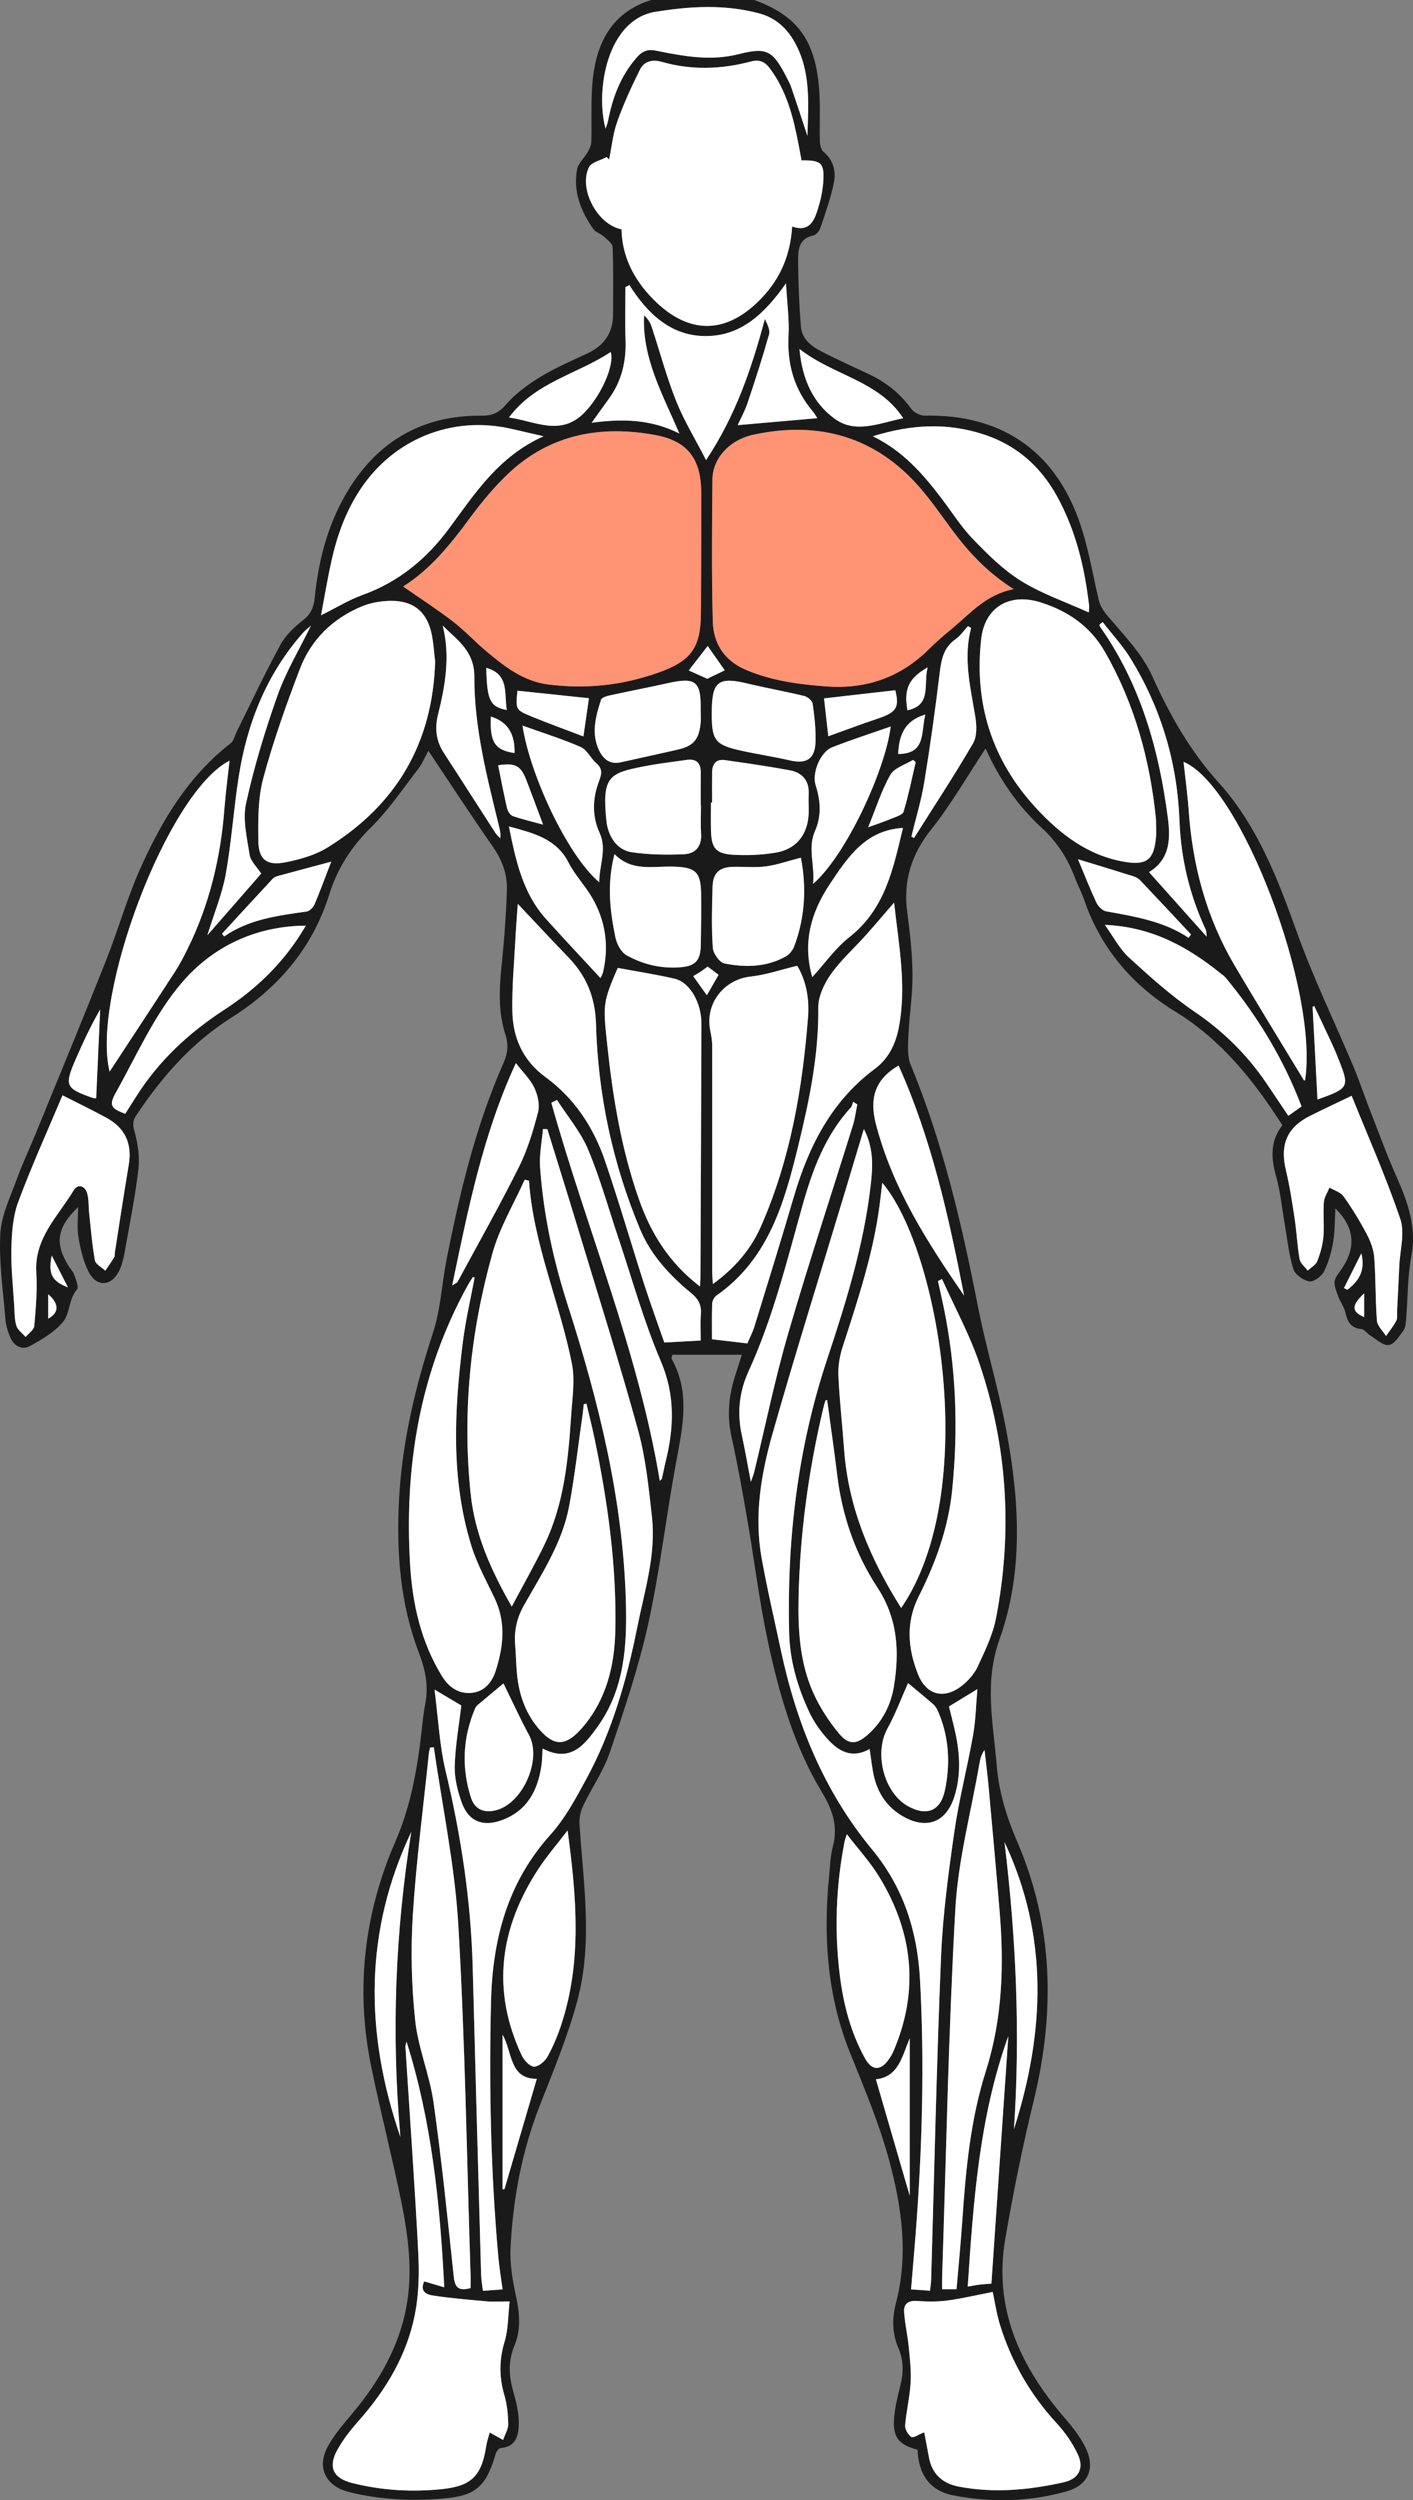 <?xml version="1.0" encoding="UTF-8"?>
<svg id="Capa_2" data-name="Capa 2" xmlns="http://www.w3.org/2000/svg" viewBox="0 0 578.12 1022.43">
  <rect x="0" y="0" width="578.12" height="1022.43" fill="#808080" stroke="none"/>
  <defs>
    <style>
      .cls-1 {
        fill: #fff;
      }

      .cls-2 {
        fill: #ff9474;
      }

      .cls-3 {
        fill: #1a1a1a;
      }
    </style>
  </defs>
  <g id="Capa_1-2" data-name="Capa 1">
    <path class="cls-3" d="m308.61,0c18.59,6.78,25.84,17.57,26.74,40.13.23,5.82-.07,11.66.09,17.48.04,1.51.42,3.55,1.43,4.41,4.07,3.42,5.27,7.96,4.33,12.61-1.27,6.29-3.47,12.4-5.52,18.51-.43,1.28-1.77,2.92-2.94,3.16-6,1.24-6.21,6-6.19,10.36.05,8.98.42,17.97,1.14,26.92.41,5.15,4.4,8.11,8.63,10.27,6.36,3.26,12.87,6.21,19.34,9.25,6.92,3.25,12.65,7.83,17.17,14.09,1.1,1.52,3.68,2.82,5.55,2.78,30.35-.63,52.27,13.52,62.78,42.06,3.87,10.51,5.72,21.78,8.23,32.77.69,3.02,2.05,5.04,4.08,7.43,6.52,7.67,13.91,15.26,17.95,24.24,7.19,15.94,15.37,30.48,27.31,43.7,15.61,17.29,24.03,39.1,31.88,61.04,6.7,18.72,15.46,36.7,23.18,55.05,2.38,5.65,4.29,11.49,6.52,17.2,3.68,9.42,7.15,18.94,11.25,28.18,4.59,10.33,8.1,20.5,5.87,32.21-1.54,8.12-1.39,16.56-2.08,24.84-.15,1.81-.15,3.93-1.1,5.3-1.65,2.4-3.78,5.74-6.07,6.05-2.34.32-5.15-2.47-7.69-4.01-1.24-.76-2.28-2.44-3.51-2.54-4.45-.36-5.7-3.17-6.56-6.89-.48-2.08-1.88-3.92-2.68-5.95-.75-1.91-1.6-3.9-1.73-5.89-.08-1.32.79-2.91,1.66-4.06,6.8-8.94,7.66-17.67-1.31-26.54-.27,4.72-.14,9.27-.9,13.67-.71,4.17-1.88,8.42-3.77,12.16-1,1.97-4.22,4.32-6.02,4.02-2.46-.41-5.8-2.79-6.5-5.03-1.82-5.8-2.42-11.99-3.47-18.02-1.17-6.68-1.79-13.51-3.61-20-2.09-7.49-2.42-14.38,2.59-20.8-11.74-18.33-24.92-34.92-43.83-46.49-17.68-10.82-30.56-26.01-37.37-45.92-1.02-2.98-2.55-5.78-3.65-8.73-2.95-7.9-7.26-14.65-13.63-20.49-9.88-9.05-17.41-20.07-22.95-32.44-7.42,11.19-14.02,22.77-22.23,33.07-8.25,10.36-11.56,21.26-9.8,34.2,1.14,8.4,2.06,16.89,2.12,25.35.06,8.23-1.29,16.45-1.66,24.7-.18,4-.55,8.46.91,12,13.16,31.82,20.9,65.07,27.5,98.72,3.34,17.05,8.45,33.77,11.64,50.84,5.34,28.58,7.12,57.74-2.77,85.35-6.38,17.81-2.57,34.28-1.18,51.45.88,10.94,3.99,21.14,8.31,31.13,14.91,34.51,15.67,69.87,6.87,106.03-4.55,18.7-8.39,37.6-11.65,56.56-4.94,28.7,6.2,52.36,24.51,73.56,3.43,3.97,6.83,8.3,8.85,13.06,3.36,7.92.07,14.34-8.19,16.68-15.3,4.34-30.93,4.67-46.47,1.66-9.86-1.91-14.29-8.99-14.58-18.66-7.81-2.02-10.28-5.16-9.59-13.18.38-4.44,1.48-8.85,2.56-13.19,1.29-5.17,1.33-10.18-.79-15.12-2.61-6.06-2.68-12.23-1.02-18.56,5.12-19.48,2.39-38.87-2.63-57.69-4.04-15.16-10.21-29.8-16.1-44.4-9.4-23.31-11.05-47.42-8.67-72.07.4-4.14.52-8.37,1.56-12.36,2.16-8.28-.02-14.96-4.44-22.27-11.64-19.25-17.7-40.82-22.33-62.64-3.4-16.05-5.37-32.4-8.17-48.59-1.98-11.46-4.02-22.92-6.54-34.26-1.99-8.95-1.01-17.48,1.87-25.98.78-2.31,1.48-4.65,2.37-7.48h-28.41c-.21,1.05-.43,1.45-.32,1.66,7.74,13.77,4.53,27.89,1.87,42.22-4.1,22.04-6.63,44.41-11.46,66.28-3.92,17.77-9.81,35.16-15.68,52.44-2.58,7.62-7.4,14.46-10.89,21.8-1.07,2.25-1.68,5.02-1.52,7.49,1.54,24.04,5.51,48.26-.82,72.01-3.91,14.69-9.84,28.88-15.41,43.08-7.38,18.79-11.01,38.33-11.99,58.33-.33,6.68.9,13.57,2.33,20.17,1.45,6.72,1.94,13.25-.67,19.58-2.49,6.03-2.48,11.85-.78,18.02,1.23,4.45,2.53,9.08,2.51,13.62-.02,4.7-.79,9.92-7.52,10.42-.72.05-1.67,1.43-1.94,2.36-3.92,13.3-8.03,17.12-21.29,18.26-12.99,1.12-25.95.52-38.69-2.64-9.51-2.36-13.4-9.93-8.74-18.58,2.72-5.05,6.68-9.48,10.39-13.94,10.6-12.73,18.73-26.78,21.78-43.17,2.65-14.27.86-28.59-1.99-42.64-3.8-18.71-8.63-37.22-12.44-55.93-6.45-31.58-2.84-62.36,9.95-91.78,6.7-15.41,9.26-31.45,11.02-47.84.3-2.81.64-5.62,1.18-8.39,1.4-7.24.13-13.83-2.55-20.83-7.75-20.19-9.29-41.42-8.16-62.86,1.23-23.41,6.63-45.92,13.9-68.17,3.11-9.52,3.58-19.88,5.53-29.81,5.42-27.59,12-54.88,23.41-80.73,1.72-3.9,1.94-7.44.63-11.51-4.07-12.61-1.58-25.39-.57-38.12.55-6.96,1.05-13.94,1.23-20.92.17-6.49-1.99-12.22-5.77-17.65-8.93-12.79-17.44-25.87-26.37-39.21-1.34,2.44-2.42,5.18-4.15,7.41-6.29,8.16-12.12,16.83-19.41,24.01-7.98,7.87-13.72,16.85-16.94,27.21-6.89,22.14-21.09,38.5-40.11,50.52-16.38,10.36-28.47,24.3-38.99,40.08-1.69,2.53-1.18,4.45-.43,7.23,1.25,4.64,1.95,9.75,1.41,14.49-1.18,10.34-3.21,20.6-5.06,30.86-.67,3.72-1.22,7.66-2.88,10.97-3.21,6.4-9.28,6.57-12.48.23-2.18-4.31-3.3-9.3-4.13-14.12-.65-3.83-.13-7.86-.13-12.27-8.77,8.39-9.67,14.89-3.76,24.29.71,1.13,1.77,2.12,2.16,3.33.66,2,1.98,5.06,1.14,6.04-3.44,3.98-2.8,9.77-5.72,13.28-3.44,4.14-8.54,7.12-13.37,9.81-3.32,1.85-6.63.16-8.17-3.41-1.04-2.41-1.82-5.06-2.04-7.67-.94-11.6-2.7-23.29-2.06-34.82.42-7.65,4.18-15.18,6.86-22.61,2.24-6.23,5.12-12.22,7.63-18.36,9.6-23.5,19.32-46.96,28.69-70.56,5.02-12.64,8.7-25.85,14.27-38.23,8.73-19.36,19.57-37.46,36.83-50.81,1.28-.99,1.65-3.14,2.45-4.75,5.9-11.86,11.52-23.88,17.86-35.49,2.16-3.96,5.81-7.37,9.42-10.2,3.27-2.56,4.27-5.48,4.65-9.31,1.45-14.53,5.05-28.58,12.25-41.3,12.2-21.57,30.78-33.08,55.89-32.88,4.32.03,7-.99,9.99-4.46,3.92-4.55,9.07-8.29,14.25-11.45,6.07-3.71,12.71-6.51,19.18-9.56,6.86-3.23,10.5-8.42,10.48-16.09-.03-9.12.16-18.24-.18-27.35-.06-1.5-2.19-3.06-3.59-4.34-1.32-1.2-3.39-1.75-4.35-3.13-5.09-7.29-8.31-15.32-6.61-24.35.48-2.57,3.04-4.72,4.44-7.18.71-1.25,1.35-2.75,1.39-4.16.25-8.47-.3-17.01.58-25.4,1.61-15.37,8.04-27.67,24.12-32.57h41.98Zm106.15,240.92c-11.07-6.99-18.73-15.45-25.59-24.73-4.15-5.61-8.13-11.39-12.69-16.66-18.17-20.99-41.32-27.45-67.94-21.83-10.3,2.17-16.95,9.9-17.04,18.4-.19,19.29-.34,38.6.14,57.89.23,9.25,4.76,16.28,13.87,20.07,10.46,4.36,21.38,5.82,32.54,6.64,16.41,1.21,30.44-3.69,42.13-15.34,2.82-2.81,5.85-5.45,8.94-7.97,7.64-6.24,14.09-14.25,25.65-16.48Zm-249.84-1.08c6.98,4.86,13.89,9.31,20.38,14.3,4.86,3.74,9.07,8.33,13.78,12.28,7.42,6.22,15.1,12.18,25.13,13.48,15.61,2.02,30.87.32,45.68-5.03,12.9-4.67,16.78-10.14,16.88-23.84.12-16.48.16-32.96.14-49.43-.02-13.58-5.3-21.15-18.59-23.64-22.13-4.15-42.87-.53-59.93,15.33-6.17,5.74-11.62,12.4-16.62,19.21-7.83,10.67-16.16,20.7-26.85,27.35Zm89.37-146.07c.26,11.17,5.05,20.54,12.91,28.54,14.6,14.86,30.25,14.6,44.55-.55,7.62-8.07,11.66-17.55,12.36-29.11,6.8,2.37,8.87-2.04,10.37-6.66,1.16-3.6,2.03-7.39,2.33-11.15.64-8.12-.72-9.4-8.85-9.22-.42-2.2-.85-4.47-1.28-6.73-2.09-10.99-4.83-21.72-11.71-30.92-2.06-2.76-4.29-3.71-7.68-2.81-12.12,3.21-24.31,3.64-36.45.17-3.91-1.12-7.29-.29-9.02,3.2-3.44,6.93-6.69,14.01-9.28,21.28-1.75,4.92-2.25,10.29-3.31,15.46l-.98-1.01c-2.49,1.34-6.23,2.06-7.26,4.13-4.37,8.75,3.36,23.49,13.31,25.4Zm99.15,367.9c-2.72,9.07-5.15,17.16-7.59,25.26-9.97,33.07-20.31,66.04-29.76,99.25-4.69,16.5-7.6,33.54-4.51,50.8,2.28,12.75,5.25,25.38,7.95,38.05,6.36,29.86,17.7,57.6,37.26,81.26,12.95,15.66,18.54,33.49,19.62,53.24,1.9,34.64.87,69.22-1.77,103.78-.58,7.56-1.25,15.11-1.9,22.9,2.71.18,5.12.35,7.76.52.19-1.7.42-2.98.45-4.28,1.3-44.09,2.23-88.19,4.06-132.26.71-17.06,3-34.1,5.43-51.03,1.91-13.3,5.33-26.37,7.68-39.62,1.07-6.01,1.18-12.18,1.77-18.83-4.58,2.8-8.06,4.93-11.64,7.12.89,3.6,1.84,7.12,2.61,10.67,1.9,8.74,2.34,17.52-.38,26.15-3.35,10.62-11.41,13.65-21.07,8.1-6.09-3.5-9.92-8.85-11.65-15.55-.97-3.78-1.3-7.73-1.97-11.98-7.41,4.18-12.84.82-17.4-4.28-2.85-3.18-5.41-6.84-7.23-10.69-4.86-10.3-8.02-21.17-8.3-32.65-.91-38.04,3.49-75.39,15.5-111.62,7.75-23.37,15.07-46.81,17.88-71.42.87-7.6,1.27-15.07-2.82-22.92Zm-129.49.09c-.6-.02-1.19-.03-1.79-.05-.43,5.2-1.54,10.45-1.18,15.59,1.34,19.15,5.36,37.86,11.22,56.09,12.66,39.39,22.62,79.24,23.86,120.88.55,18.37-.38,36.31-11.65,51.99-5.45,7.58-11.13,14.64-22.39,8.8-.18,2.73-.18,4.88-.49,6.99-1.52,10.37-6,18.68-16.49,22.39-7.6,2.69-13.33.35-16.07-7.16-1.73-4.75-3.04-10.02-2.91-15.02.22-8.34,1.74-16.64,2.69-24.82-2.89-1.72-6.23-3.7-10.96-6.51,1.53,11.75,2.02,22.73,4.52,33.23,6.31,26.47,10.39,53.15,11.1,80.35,1.09,41.93,2.27,83.85,3.45,125.77.06,2.08.45,4.16.72,6.53,2.96-.22,5.39-.39,8.06-.59-.63-4.7-1.36-8.94-1.74-13.21-3.11-34.69-3.83-69.45-3.01-104.25.6-25.48,6.64-48.82,24.3-68.45,6.03-6.7,10.48-15,14.81-23.01,10.44-19.31,16.42-40.24,20.69-61.64,2.98-14.95,7.78-29.77,6.06-45.27-1.32-11.87-2.5-23.94-5.65-35.39-7.65-27.84-16.38-55.39-24.74-83.03-4.06-13.43-8.27-26.81-12.41-40.21Zm249.02-126.81c-2.44-24.17-8.73-47.18-20.92-68.43-5.98-10.43-15.07-16.62-26.18-20.16-12.8-4.07-22.95,1.85-24.42,15.02-2.92,26.13,4.34,49.32,22.22,68.78,10.03,10.92,21.51,19.83,36.77,22.31,8.57,1.39,11.62-.89,12.49-9.58.26-2.63.04-5.3.04-7.96Zm-294.93-64.4c-.43-3.63-.65-7.3-1.34-10.88-1.82-9.36-7.49-14.16-17.08-13.96-3.9.08-8.02.79-11.6,2.28-11.9,4.95-20.74,13.55-25.31,25.54-5.62,14.7-10.92,29.6-15,44.77-2.19,8.14-2.11,17.04-2,25.59.1,7.65,3.45,10.23,11.06,8.74,5.94-1.17,12.17-2.92,17.25-6.06,28.15-17.38,43.03-42.69,44.02-76.02Zm38.39,212.25c-.58-.13-1.17-.25-1.75-.38-4.46,9.94-10.21,19.51-13.13,29.88-9.07,32.25-12.46,65.22-8.96,98.7,1.72,16.46,8.29,31.12,16.8,45.99,4.7-8.87,9.3-16.94,13.34-25.28,8.14-16.81,9.78-35.06,11-53.33.46-6.93,1.58-14.14.25-20.8-5-25.11-15.74-48.87-17.55-74.79Zm152.28,174.77c32.47-47.4,15.83-146.06-7.73-173.87-.36,3.05-.69,5.99-1.07,8.92-2.6,20.04-8.97,39.09-15.15,58.2-1.2,3.71-1.92,7.82-1.74,11.7.46,10.12,1.62,20.2,2.35,30.31,1.72,23.61,10.63,44.61,23.33,64.74Zm-186.93,277.81c-1.73-34.15-5.06-67.48-15.43-100.49-.27,1.2-.49,1.67-.46,2.13,1.78,28.04,3.81,56.07,5.25,84.13.43,8.4.25,17.07-1.37,25.29-3.28,16.65-11.8,30.87-23.03,43.55-3.28,3.7-6.43,7.69-8.78,12.02-3.78,6.94-1.62,11.42,6.08,13.37,12.21,3.1,24.7,3.81,37.15,2.48,12.01-1.28,15.96-5.72,17.77-17.68.26-1.72.87-3.38,1.42-5.42,1.85,1.03,3.24,1.79,5.48,3.03.82-2.4,2.14-4.47,2.1-6.5-.09-3.95-.48-8.01-1.58-11.78-2.18-7.43-2.17-14.52.11-22.02,1.52-5.01,1.38-10.53,2.03-16.34-4.11,0-6.77.2-9.39-.04-7.27-.65-14.56-1.27-21.77-2.34-2.54-.38-5.76-1.48-3.78-5.82,2.65.78,5.11,1.51,8.21,2.43Zm196.35,59.3c.63,3.31,1.31,6.67,1.9,10.05,1.22,6.93,5.54,10.86,12.22,12.14,14.48,2.76,28.86,1.4,43.07-1.8,6.05-1.37,8.3-5.75,5.65-11.4-2.14-4.57-5.17-8.93-8.6-12.65-10.79-11.73-18.55-25.11-23.23-40.27-1.43-4.65-2.13-9.53-2.99-13.49-6.36,1.24-12.46,2.69-18.63,3.52-4.1.55-8.33.47-12.47.17-3.45-.24-5.33,1.29-5.15,4.33.29,4.9,1.44,9.74,1.92,14.64.48,4.86,1.03,9.79.74,14.64-.34,5.77-1.77,11.47-2.23,17.24-.13,1.59,1.17,3.83,2.52,4.79.73.52,2.93-1.01,5.26-1.92Zm-91.73-468.59c.1-1.73.19-2.68.2-3.62.14-34.59.29-69.18.4-103.77.03-8.63-4.76-17.03-10.99-18.46-7.64-1.75-15.4-2.95-23.25-4.42-6.2,14.25-5.99,15.33-4.36,30.83,2.28,21.71,5.76,43.1,13.03,63.78,4.9,13.96,12.36,26.01,24.98,35.66Zm5.26-.98c9.15-6.68,15.57-14.21,19.78-23.8,11.97-27.32,16.9-56.19,19.18-85.62.59-7.64-.99-15.07-4.45-20.73-6.9,1.65-12.89,3.76-19.04,4.41-10.89,1.16-18.7,11.03-16.56,21.91.41,2.09.82,4.24.82,6.36.04,30.77,0,61.55,0,92.32,0,1.43.14,2.87.26,5.16Zm93.76-2.09c-.55.3-1.09.6-1.64.9.78,3.54,1.6,7.07,2.33,10.62,5.12,24.8,6.04,49.78,3.47,74.95-1.58,15.46-6.79,29.7-13.72,43.46-5.31,10.54-4.42,21.34-.18,31.88,3.38,8.38,10.55,10.21,17.73,4.66,2.68-2.07,5.21-4.89,6.62-7.93,2.98-6.45,6.2-13.06,7.53-19.95,6.74-35.11,4.68-69.89-6.74-103.78-4.03-11.97-10.2-23.22-15.39-34.79Zm-191.22-.54c-.22-.09-.44-.19-.66-.28-.66,1.04-1.39,2.05-1.98,3.13-19.89,35.88-26.22,74.63-23.72,115.05.98,15.84,4.52,31.23,13,45.06,2.74,4.47,6.68,7.25,11.88,6.87,5.37-.4,8.58-4.23,10.13-9.11,3.15-9.87,4.23-19.76-.45-29.59-3.35-7.04-7.2-13.97-9.49-21.36-8.53-27.46-7.04-55.5-3.51-83.51,1.11-8.81,3.17-17.5,4.8-26.25Zm45.77,51.57l-1.11.15c-.13,1.22-.23,2.45-.4,3.66-1.81,12.66-3.22,25.39-5.56,37.95-2.79,14.98-11.14,27.66-18.5,40.65-2.92,5.14-4.09,10.44-3.6,16.26.34,3.98.36,7.99.75,11.96.84,8.65,3.69,16.57,9.6,23.08,5.34,5.9,9.75,6.24,15.31.68,3.24-3.23,5.99-7.16,8.16-11.2,5.12-9.57,6.94-20.08,7.16-30.81.53-26.42-3.15-52.41-8.52-78.21-.99-4.75-2.19-9.45-3.29-14.17Zm98.48-1.47c-.23.02-.46.03-.69.05-.27.93-.59,1.84-.81,2.78-6.1,25.61-9.67,51.58-10.22,77.9-.28,13.16.49,26.39,5.87,38.62,2.69,6.11,6.49,11.94,10.77,17.09,3.96,4.76,7.33,4.33,11.98.1,5.74-5.22,9.12-11.85,10.37-19.4,2.36-14.25,1.63-27.79-6.78-40.6-9.11-13.88-14.42-29.44-16.42-46.05-1.22-10.18-2.71-20.33-4.09-30.49Zm-116.04-394.17c-5.52-1.27-9.54-2.23-13.57-3.13-23.96-5.32-47.61,4.21-61.25,24.62-6.09,9.11-9.71,19.22-12.04,29.82-1.55,7.1-2.74,14.28-4.18,21.87,6.34-3.14,11.47-6.31,17.03-8.32,14.76-5.34,26.1-14.68,35.37-27.2,10.52-14.22,20.2-29.43,38.64-37.67Zm134.74,0c12.35,6.05,20.37,15.31,27.87,25.11,4.34,5.68,8.16,11.85,13.09,16.95,6.05,6.26,12.41,12.62,19.75,17.15,8.5,5.25,18.2,8.56,27.62,12.83.05-.93.23-1.88.13-2.79-1.83-15.78-5.5-31.04-13.32-45.05-6.75-12.1-16.57-20.64-29.84-24.97-14.72-4.81-29.4-4.2-45.3.77Zm-51.37,370.96c.87-2.05,2.12-4.38,2.89-6.87,5.42-17.61,10.9-35.2,16.07-52.88,6.06-20.72,15.38-39.25,33.22-52.53,5.44-4.05,8.37-9.84,9.69-16.39,3.48-17.3.05-34.32-1.82-51.59-4.09,4.72-7.8,9.12-11.64,13.41-4.76,5.32-10.19,10.15-14.27,15.94-2.74,3.88-5.16,9.08-5.11,13.66.22,19.35-3.7,38.02-8.22,56.57-5.66,23.25-12.17,46.21-33.38,61.08-.94.66-1.77,2.16-1.81,3.3-.2,4.93-.08,9.87-.08,14.62,5.11.6,9.49,1.11,14.46,1.69Zm-48.25-432.76l-1.63.81c0,7.3-.19,14.6.05,21.89.29,8.78-1.68,16.8-6.92,23.94-2.19,2.99-4.33,6.02-6.94,9.66,12.67-1.74,24.27-1.44,35.88,4.39-6.88-16.12-15.25-30.78-14.45-48.31,1.56,1.35,2.56,2.98,3.14,4.74,3.33,10.08,6.05,20.38,9.97,30.22,3.2,8.02,7.78,15.48,12.27,24.21,12.27-18.46,18.67-37.68,24.07-57.71.9,2.01,2.23,4.42,1.7,6.31-2.63,9.38-5.63,18.65-8.74,27.89-1.17,3.47-2.96,6.72-4.09,9.23,10.89-.95,21.64-1.89,32.58-2.85-.54-.79-1.15-1.91-1.96-2.88-7.57-8.99-10.45-19.31-9.82-31.02.35-6.49-.59-13.05-1.04-21.26-8.7,12.5-18.49,21.52-32.7,21.59-14.33.06-23.92-9.14-31.37-20.83Zm-45.69,252.97c-.29,4.32-.7,9.43-.97,14.55-.51,9.79-1.44,19.59-1.25,29.36.22,10.92,4.28,20.2,13.58,27,11.76,8.6,19.58,20.41,24.26,34.02,5.71,16.64,10.59,33.55,15.98,50.3,2.67,8.3,5.68,16.5,8.35,24.21,5.57-.31,10.11-.56,14.9-.82,0-3.81-.23-7.15.06-10.44.33-3.77-.77-6.32-3.85-8.86-8.79-7.23-16.52-15.47-21.02-26.22-11.23-26.81-17.2-54.89-18.03-83.8-.32-11.27-3.97-19.84-11.45-27.55-7-7.22-13.83-14.6-20.58-21.74Zm-19.28,566.1c0-1.84.05-3.48,0-5.12-1.55-47.75-2.24-95.54-5.01-143.22-1.42-24.38-6.56-48.55-10.02-72.81-.51.04-1.02.08-1.54.11-.16.75-.39,1.5-.47,2.25-2.28,22-5.18,43.96-6.58,66.02-.91,14.37-.57,28.98.95,43.3,1.19,11.3,5.91,22.19,7.51,33.49,3.32,23.51,5.72,47.16,8.22,70.78.46,4.34,1.4,6.75,6.95,5.19Zm198.82.47c.81-9.48,1.7-18.39,2.31-27.32,1.42-20.92,3.3-41.78,9.69-61.88,6.83-21.49,7.47-43.43,5.61-65.61-1.42-16.88-2.94-33.76-4.48-50.63-.46-5.04-1.11-10.06-1.67-15.09-1.33,1.9-1.77,3.77-2.1,5.65-3.42,19.78-8.72,39.45-9.84,59.36-2.81,50.13-3.74,100.37-5.41,150.56-.05,1.62,0,3.23,0,4.97h5.9Zm142.59-494.39c5.61-36.57-26.18-120.42-49.71-130.19.73,6.79,1.65,13.36,2.11,19.97,1.56,22.39,7.21,43.57,18.61,62.99,9.32,15.87,19,31.52,28.53,47.26.04.06.3,0,.46-.02ZM93.92,311.07c-25.36,12.84-56.69,96.23-49.08,127.17,8.65-13.19,17.84-27.12,26.92-41.12,1.89-2.92,3.49-6.05,5.03-9.17,8.94-18.12,13.52-37.39,15.05-57.47.49-6.37,1.35-12.71,2.08-19.41Zm459.1,137.04c-5.64,2.71-11.35,5.37-16.99,8.18-9.5,4.74-12.42,11.86-9.92,22.26,1.59,6.58,2.59,13.32,3.6,20.03.82,5.42,1.04,10.93,2,16.32.31,1.71,2.15,3.15,3.3,4.71,1.36-1.28,3.32-2.33,3.94-3.9,1.26-3.2,2.21-6.64,2.5-10.05.4-4.62-.17-9.33.17-13.96.15-2.07,1.5-4.05,2.3-6.07,1.97,1.18,4.56,1.91,5.78,3.62,3.47,4.86,6.6,9.99,9.4,15.27,1.57,2.96,2.88,6.36,3.14,9.65.66,8.61.43,17.29,1.11,25.89.17,2.18,2.43,4.2,3.72,6.29,1.42-2.06,3.04-4.02,4.19-6.23.56-1.08.26-2.61.33-3.94.31-6.15.63-12.3.9-18.45.28-6.45,2.36-13.52.42-19.23-5.78-17.07-13.15-33.6-19.91-50.39Zm-527.45-.19c-6.14,14.6-12.65,28.92-18.12,43.64-2.17,5.84-2.62,12.52-2.78,18.84-.21,7.78.67,15.59,1.14,23.38.17,2.81.09,5.75.91,8.38.54,1.75,2.46,3.06,3.77,4.57,1.24-1.51,3.41-2.93,3.55-4.53.63-7.26,1.26-14.61.82-21.86-.85-14.07,8.96-23.04,15.32-33.62,1.66-2.76,4.63-1.87,5.52,1.34.69,2.49.49,5.21.77,7.82.71,6.51,1.21,13.07,2.37,19.5.29,1.62,2.77,2.84,4.25,4.24,1.24-1.84,2.53-3.64,3.67-5.54.31-.52.14-1.3.25-1.96,1.88-11.94,3.68-23.9,5.68-35.82,1.43-8.47-1.42-15-9.07-19.17-5.97-3.25-12.1-6.2-18.04-9.23Zm320.91,302.16c-.34,1.11-.76,2.14-.97,3.21-3.5,18.11-4.17,36.33-1.89,54.62,1.47,11.79,4.45,23.18,10.2,33.67,2.91,5.31,6.42,5.4,9.86.51.67-.95,1.31-1.95,1.76-3.01,10.71-24.8,8.23-48.67-5.63-71.44-3.75-6.16-8.72-11.56-13.33-17.57Zm-114.25-1.54c-4.3,5.62-8.41,10.37-11.84,15.58-15.91,24.22-19.5,49.69-6.89,76.48.93,1.97,3.29,4.5,5.03,4.53,1.86.03,4.44-2.21,5.51-4.13,2.31-4.18,4.18-8.69,5.67-13.24,8.46-25.88,6.16-52.14,2.52-79.22ZM330.36,55.58c.32-12.98,1.56-26.08-5.15-38.18-3.32-5.99-7.99-10.15-14.64-11.93-14.12-3.79-28.54-2.92-42.56-.6-19.46,3.22-24.51,31.79-20.25,47.78.44-1.35.82-2.21.99-3.1,1.85-9.61,5.17-18.54,11.75-26.03,2.13-2.42,4.22-3.54,7.77-2.83,11.23,2.26,22.38,4.41,34.04,1.43,11.55-2.96,13.92-1.31,19.45,9.35.76,1.47,1.55,2.96,2.08,4.52,2.22,6.51,4.35,13.06,6.52,19.59ZM125.13,378.52c-20.82.17-38.12,8.77-50.43,22.99-11.41,13.18-18.73,29.97-27.37,45.44-2.87,5.14-1.8,6.39,3.91,8.52,1.5-2.36,3.01-4.74,4.52-7.11,9.23-14.59,21.5-26.01,35.93-35.38,13.51-8.77,24.9-19.75,33.45-34.47Zm326.9-.3c3.57,4.94,6.05,9.85,9.84,13.32,8.55,7.83,17.26,15.67,26.82,22.16,11.79,8.01,21.57,17.64,29.49,29.34,2.95,4.35,5.87,8.73,8.93,13.27,1.88-1.33,3.46-2.46,5.4-3.83-7.35-19.38-17.9-36.7-30.96-52.56-.52-.63-1.23-1.11-1.88-1.64-13.54-10.94-28.25-19.23-47.65-20.06Zm-200.61-28.93c-3.17,12.14-1.88,23.18.39,34.1.56,2.67,2.3,6,4.5,7.24,6.88,3.89,14.56,5.62,22.52,4.89,5.79-.53,7.76-2.91,7.88-8.82.14-6.97.23-13.95.15-20.92-.1-9.28-2.22-11.13-11.62-11.38-8.12-.22-16.77,2.13-23.82-5.11Zm18.53,256.31c.48-.53.82-.73.88-.99.52-2.26.92-4.56,1.48-6.81,3.48-13.95,3.99-27.29-1.99-41.26-7.02-16.41-11.76-33.8-17.48-50.77-4.02-11.93-7.37-24.15-12.25-35.72-3.05-7.24-8.39-13.52-12.7-20.22-.78.37-1.55.75-2.33,1.12,14.43,51.56,35.52,101.25,44.39,154.65Zm57.71-254.85c-5.29,1.36-9.74,2.95-14.33,3.56-4.41.59-8.95.09-13.43.19-5.6.12-8.22,2.51-8.38,8.21-.23,8.29-.45,16.62.11,24.88.16,2.32,2.75,6.01,4.75,6.41,8.53,1.69,17.2,1.59,25.11-2.88,1.45-.82,2.82-2.47,3.41-4.04,4.64-12.21,5.02-24.72,2.76-36.33Zm-20.45,255.3c.74-2.17,1.11-3.03,1.33-3.93,4.58-18.85,8.45-37.91,13.86-56.52,8.33-28.67,17.73-57.03,26.6-85.54.85-2.72,1.18-5.6,1.75-8.4l-1.69-1.08c-.29.77-.39,1.72-.91,2.28-10.44,11.36-15.66,25.36-19.72,39.8-6.48,23-12.15,46.25-22.14,68.08-3.89,8.49-4.76,17.15-2.76,26.23,1.28,5.82,2.28,11.7,3.69,19.09Zm-15.87-277.81c-.16,0-.32,0-.47,0,0,3.82-.08,7.64.02,11.45.18,7.09,1.93,9.42,9.01,9.85,5.74.35,11.63.09,17.3-.83,8.51-1.39,13.22-7.27,13.65-15.87.13-2.65-.15-5.31,0-7.96.32-5.64-2.57-8.92-7.75-9.88-8.78-1.63-17.64-2.89-26.49-4.16-3.6-.52-5.22,1.54-5.26,4.95-.05,4.15-.01,8.29-.01,12.44Zm-4.55,1.18s-.06,0-.09,0c0-4.48-.04-8.96.01-13.44.05-4.09-1.91-5.8-5.91-5.21-5.74.84-11.52,1.49-17.2,2.6-14.33,2.78-17.45,4.03-15.44,22.72.07.66.18,1.32.34,1.96,1.35,5.45,4.66,9.69,10.11,10.48,6.98,1.01,14.18,1.11,21.25.8,4.69-.2,7.35-3.26,6.99-8.46-.26-3.8-.05-7.63-.05-11.45Zm80.84,106.32c-9.62,5.59-11.97,13.39-9.31,23.73,6.72,26.19,21,48.42,36.13,70.37-6.25-32.24-13.37-64.22-26.81-94.1Zm-80.98-145.75c.19-11.35-2.13-13.13-13.25-10.65-7.93,1.77-15.91,3.29-23.85,5.03-1.33.29-3.38.89-3.67,1.8-2.07,6.5-3.98,13.21-1.14,19.91,1.62,3.82,4.3,6.77,9.26,5.65,7.76-1.76,15.56-3.39,23.31-5.19,6.33-1.47,8.55-4.02,9.3-10.57.23-1.97.03-3.98.03-5.97Zm4.56.42c-.16,12.76,1.04,14.28,13.72,16.93,6.02,1.26,12.1,2.2,18.09,3.58,7.01,1.62,10.45-.53,10.64-7.77.13-5.12-.45-10.29-1.18-15.37-.18-1.22-2.04-2.82-3.4-3.15-7.74-1.88-15.59-3.27-23.34-5.13-11.68-2.8-14.38-.86-14.53,10.9Zm-80.15,144.34c-13.5,29.13-19.51,59.59-26.07,90.93,1.42-.92,1.99-1.08,2.18-1.44,8.45-15.63,17.19-31.11,25.13-47,3.52-7.04,5.83-14.79,7.82-22.44.78-3.02-.11-6.98-1.5-9.92-1.64-3.48-4.63-6.33-7.56-10.13Zm-2.86-96.79c2.81,13.9,5.62,27.21,15.14,37.8,7.37,8.19,14.93,16.2,22.33,24.21.16-.37.8-1.37,1.05-2.46,2.52-10.82.99-21.12-4.62-30.65-2.86-4.86-6.92-9.06-9.46-14.05-5.1-10-14.51-12.1-24.44-14.85Zm5.57-41.23c3,20.05,18.34,53.01,31.38,64.04.04-7.11,3.27-13.39.11-20.3-2.92-6.39-2.88-13.27-.58-19.95,1.03-2.99,2.52-5.64-.68-8.38-2.34-2-3.8-5.51-6.4-6.65-7.57-3.32-15.51-5.78-23.83-8.77Zm150.63.38c-8.16,2.86-16.17,5.42-23.97,8.5-4.88,1.93-8.35,10.62-6.7,15.62,2.05,6.23,2.36,12.63-.25,18.51-3.2,7.21,0,14.05-.84,21.72,13.68-11.87,29.68-46.9,31.76-64.35Zm-158.42,391.31c-2.49,2.08-5.87,4.87-9.21,7.7-.85.72-1.93,1.44-2.34,2.4-5.1,11.92-5.7,24.16-1.8,36.47,1.52,4.8,5.07,6.41,9.81,5.4,11.24-2.39,19.43-20.76,13.99-30.85-3.81-7.07-7.14-14.4-10.45-21.12Zm126.34-288.83c5.26-5.77,9.5-11.91,15.11-16.29,14.94-11.69,18.08-28.59,22-44.72-15.29.89-22.53,11.86-29.99,23.08-7.88,11.85-11.06,24.13-7.12,37.94Zm39.18,288.71c-2.63,5.89-5.1,12.53-8.47,18.68-5.45,9.96-1.45,26.05,8.35,31.57,7.72,4.35,13.43,2.08,15.22-6.49,2.24-10.76,1.71-21.43-2.6-31.71-.5-1.18-1.13-2.46-2.06-3.28-3.63-3.2-7.4-6.24-10.44-8.78ZM181.13,255.84c3.16,12.46,1.05,24.52-1.93,36.49-1.41,5.66-.72,10.78,2.48,15.69,7.08,10.86,14.03,21.79,21.07,32.67.52.8,1.28,1.43,1.94,2.14.24-2.01-.18-3.58-.56-5.15-4.88-20.01-10.1-40.11-10.04-60.76.04-10.77-6.96-15.07-12.95-21.08Zm216.19.96l-1.3-.73c-1.66,1.79-3.07,3.94-5.02,5.3-4.87,3.39-5.85,8.19-6.51,13.66-1.81,14.98-3.89,29.94-6.33,44.83-1.23,7.52-3.49,14.87-5.28,22.3.36.18.72.35,1.09.53,8.12-12.87,16.52-25.59,24.16-38.74,1.7-2.92,1.47-7.5.87-11.11-1.99-11.95-4.94-23.79-1.68-36.03Zm8.3,677.07c2.3-33.67,4.61-67.45,6.92-101.23-11.92,33.16-14.28,67.62-16.61,102.44,1.95-.33,3.4-.63,4.85-.81,1.49-.18,2.99-.25,4.83-.4Zm-237.35-184.73c-19.18,40.56-19.16,81.8-4.45,124.76-3.75-42.59-2.1-83.78,4.45-124.76ZM451.14,254.36c-.44.37-.88.74-1.32,1.12.11.31.15.66.34.92,16.51,23.46,24.04,50.17,27.67,78.11,1.04,8,1.16,16.77-7.71,22.14,7.73,8.66,15.27,17.09,23.59,26.4-.2-1.81-.13-2.32-.32-2.72-6.62-14.19-10.22-29.07-10.81-44.73-.89-23.72-7.47-45.82-19.84-66.06-3.3-5.4-7.7-10.13-11.59-15.17Zm-40.16,498.94c4.75,39.08,6.5,78.17,3.87,117.41,12.66-39.66,14.26-78.94-3.87-117.41ZM127.23,255.82c-1.25,1.14-2.38,1.97-3.29,3-14.86,16.83-22.82,36.82-26.25,58.69-2.09,13.27-2.96,26.75-5.32,39.97-1.44,8.04-4.68,15.76-7.53,24.98,8.12-9.3,15.35-17.58,22.02-25.21-1.83-2.85-4.33-5.09-4.72-7.66-1.08-6.97-2.92-14.44-1.47-21.06,3.29-15.01,7.79-29.84,12.95-44.34,3.45-9.69,8.87-18.67,13.61-28.38Zm199.87-113.12c1.09,12.55,5.7,22.26,14.5,28.61,8.62,6.22,18.39,1.62,27.94-.28-10.1-15.45-28.37-17.31-42.44-28.33Zm-118.86,28.04c10.57,1.41,21.13,7.98,30.91-2.07,6.85-7.04,12.34-19.4,10.72-24.72-13.64,9.05-30.95,12.36-41.63,26.79Zm278.05,212.77c.34-.45.67-.91,1.01-1.36-6.89-7.36-13.75-14.74-20.69-22.04-.76-.8-1.86-1.42-2.92-1.76-7.61-2.4-15.25-4.7-22.64-6.96,2.33,5.56,4.73,11.69,7.5,17.65.71,1.54,2.45,3.36,3.97,3.64,11.73,2.14,23.5,3.97,33.77,10.83Zm-350.78-31.14c-7.26,1.94-14.54,3.87-21.8,5.85-.77.21-1.62.57-2.15,1.14-6.94,7.46-13.83,14.97-20.73,22.47.29.38.57.76.86,1.14,10.21-7.1,22.02-8.52,33.79-10.21,1.22-.18,2.69-1.76,3.24-3.04,2.45-5.79,4.61-11.71,6.78-17.35Zm70.09,542.93c.26-.02.52-.05.78-.07,4.41-15.03,8.82-30.06,13.24-45.14-11.36.16-9.96-11.23-14.03-18.01v63.21Zm166.59,2.61v-64.38c-3.1,7.42-4.58,15.85-13.84,16.78,4.49,15.44,8.95,30.79,13.84,47.6Zm-35.06-612.31c.57,4.98,1.16,10.18,1.76,15.49,6.95-2.49,13.6-5.01,20.35-7.26,7.55-2.52,8.78-4.6,7.05-11.56-9.62,1.1-19.12,2.18-29.16,3.33Zm-96.19-.06c-10.04-1.05-19.64-2.06-29.24-3.07-.8,7.74-.84,7.85,6.19,10.72,6.73,2.74,13.57,5.22,20.8,7.98.76-5.31,1.51-10.5,2.25-15.63Zm298.09,164.09c13.09-4.68,13.24-4.97,8.28-17.29-.8-2-1.65-3.99-2.56-5.94-2.33-5.01-4.7-10-7.06-15-.22.11-.45.23-.67.34.66,12.52,1.33,25.04,2.01,37.89Zm-499.7-.52c.56-12.28,1.1-24.29,1.64-36.29-3.83,6.61-7.01,13.44-10.01,20.35-4.73,10.88-4.2,11.96,7.29,15.93.29.1.64.01,1.08.01Zm182.87-111.88c-2.4-6.38-4.57-12.27-6.81-18.13-2.28-5.97-4.58-7.22-11.58-6.15,1.19,5.85,2.28,11.71,3.63,17.52.29,1.23,1.29,2.87,2.34,3.24,4.01,1.4,8.18,2.36,12.43,3.52Zm132.99,1.08c3.84-1.4,6.78-2.37,9.63-3.57,1.76-.74,4.48-1.51,4.88-2.84,1.99-6.65,3.36-13.48,4.95-20.25-.37-.3-.74-.6-1.11-.9-3.17,1.99-7.63,3.25-9.26,6.11-3.64,6.38-5.87,13.57-9.08,21.44Zm23.41-46.1c-8.62,2.46-10.85,8.74-11.11,16.13,11.65-.04,9.23-9.36,11.11-16.13Zm-89.26-14.64c2.25-1.08,4.72-2.26,7.18-3.44-2.41-3.43-4.82-6.87-6.98-9.94-2.61,3.37-5.18,6.69-7.74,9.98,2.41,1.09,4.92,2.22,7.54,3.4Zm90.21-4.66c-7.89,4.49-9.8,8.97-8.29,17.56,10.09-2.13,6.43-10.55,8.29-17.56Zm-180.6.21c.25,13.27,1.56,15.96,8.41,17.24-1.22-6.44,1.25-14.53-8.41-17.24Zm1.86,19.92c-.44,10.51,1.62,13.72,9.7,14.91.16-7.21-2.31-12.67-9.7-14.91Zm82.78,106.13c1.96,2.75,3.72,5.21,5.59,7.83,1.68-2.93,3.21-5.58,4.8-8.37-1.64-1.23-3.05-2.29-4.48-3.36-1.12.82-2.01,1.53-2.97,2.16-.92.6-1.89,1.12-2.95,1.74Zm273.38,113.34c-2.71,5.43-4.91,9.83-7.11,14.23l1.39.68c4.41-3.44,7.52-7.48,5.71-14.92Zm-529.19,13.96c-2.17-4.26-4.34-8.52-6.63-13.02-1.45,7.32-.12,10.43,6.63,13.02Zm530.33,12.14v-9.71c-5.23,4.98-5.25,7.44,0,9.71Zm-538.4.64c4.52-2.41,4.49-6.09,0-9.98v9.98Z"/>
    <path class="cls-2" d="m414.75,240.92c-11.55,2.23-18,10.23-25.65,16.48-3.09,2.52-6.11,5.16-8.94,7.97-11.69,11.64-25.72,16.55-42.13,15.34-11.16-.82-22.08-2.28-32.54-6.64-9.11-3.79-13.64-10.83-13.87-20.07-.48-19.29-.33-38.59-.14-57.89.08-8.5,6.74-16.23,17.04-18.4,26.63-5.62,49.77.83,67.94,21.83,4.56,5.27,8.54,11.05,12.69,16.66,6.86,9.28,14.52,17.73,25.59,24.73Z"/>
    <path class="cls-2" d="m164.92,239.84c10.69-6.66,19.01-16.69,26.85-27.35,5-6.81,10.45-13.47,16.62-19.21,17.06-15.86,37.8-19.48,59.93-15.33,13.3,2.49,18.57,10.07,18.59,23.64.03,16.48-.02,32.96-.14,49.43-.1,13.71-3.98,19.17-16.88,23.84-14.81,5.36-30.07,7.06-45.68,5.03-10.03-1.3-17.71-7.25-25.13-13.48-4.71-3.96-8.92-8.54-13.78-12.28-6.49-4.99-13.4-9.44-20.38-14.3Z"/>
    <path class="cls-1" d="m254.29,93.77c-9.94-1.91-17.68-16.65-13.31-25.4,1.03-2.07,4.77-2.79,7.26-4.13l.98,1.01c1.06-5.17,1.56-10.54,3.31-15.46,2.59-7.28,5.84-14.35,9.28-21.28,1.73-3.49,5.1-4.32,9.02-3.2,12.15,3.47,24.34,3.05,36.45-.17,3.39-.9,5.62.06,7.68,2.81,6.89,9.21,9.62,19.93,11.71,30.92.43,2.26.86,4.53,1.28,6.73,8.12-.18,9.49,1.1,8.85,9.22-.3,3.76-1.17,7.55-2.33,11.15-1.49,4.62-3.57,9.03-10.37,6.66-.7,11.56-4.74,21.04-12.36,29.11-14.31,15.15-29.96,15.41-44.55.55-7.86-8-12.66-17.37-12.91-28.54Z"/>
    <path class="cls-1" d="m353.43,461.67c4.09,7.85,3.69,15.31,2.82,22.92-2.81,24.6-10.13,48.05-17.88,71.42-12.02,36.23-16.42,73.58-15.5,111.62.28,11.47,3.44,22.34,8.3,32.65,1.82,3.85,4.38,7.51,7.23,10.69,4.56,5.09,9.99,8.45,17.4,4.28.68,4.26,1,8.2,1.97,11.98,1.73,6.7,5.56,12.05,11.65,15.55,9.65,5.55,17.72,2.52,21.07-8.1,2.72-8.62,2.28-17.41.38-26.15-.77-3.55-1.73-7.07-2.61-10.67,3.58-2.19,7.06-4.32,11.64-7.12-.59,6.64-.7,12.82-1.77,18.83-2.35,13.24-5.77,26.32-7.68,39.62-2.43,16.93-4.72,33.97-5.43,51.03-1.83,44.07-2.75,88.17-4.06,132.26-.04,1.29-.27,2.58-.45,4.28-2.64-.18-5.04-.34-7.76-.52.65-7.8,1.32-15.35,1.9-22.9,2.65-34.56,3.67-69.15,1.77-103.78-1.08-19.75-6.68-37.59-19.62-53.24-19.56-23.66-30.9-51.39-37.26-81.26-2.7-12.67-5.67-25.3-7.95-38.05-3.09-17.27-.18-34.31,4.51-50.8,9.45-33.22,19.79-66.18,29.76-99.25,2.44-8.09,4.87-16.19,7.59-25.26Z"/>
    <path class="cls-1" d="m223.94,461.76c4.14,13.4,8.35,26.79,12.41,40.21,8.36,27.65,17.09,55.19,24.74,83.03,3.15,11.46,4.33,23.52,5.65,35.39,1.72,15.5-3.08,30.33-6.06,45.27-4.27,21.39-10.24,42.33-20.69,61.64-4.34,8.02-8.78,16.31-14.81,23.01-17.66,19.63-23.7,42.96-24.3,68.45-.82,34.8-.1,69.56,3.01,104.25.38,4.27,1.11,8.51,1.74,13.21-2.67.2-5.09.37-8.06.59-.27-2.37-.66-4.45-.72-6.53-1.18-41.92-2.36-83.85-3.45-125.77-.71-27.21-4.78-53.89-11.1-80.35-2.5-10.5-2.99-21.48-4.52-33.23,4.72,2.8,8.07,4.79,10.96,6.51-.96,8.18-2.48,16.49-2.69,24.82-.13,4.99,1.18,10.26,2.91,15.02,2.74,7.51,8.48,9.85,16.07,7.16,10.49-3.71,14.97-12.02,16.49-22.39.31-2.11.31-4.26.49-6.99,11.26,5.84,16.94-1.22,22.39-8.8,11.27-15.68,12.2-33.61,11.65-51.99-1.25-41.63-11.2-81.49-23.86-120.88-5.86-18.23-9.88-36.94-11.22-56.09-.36-5.15.74-10.39,1.18-15.59.6.02,1.19.03,1.79.05Z"/>
    <path class="cls-1" d="m472.96,334.95c0,2.65.22,5.33-.04,7.96-.87,8.69-3.92,10.97-12.49,9.58-15.26-2.48-26.74-11.39-36.77-22.31-17.88-19.46-25.14-42.66-22.22-68.78,1.47-13.17,11.62-19.1,24.42-15.02,11.11,3.53,20.2,9.73,26.18,20.16,12.2,21.25,18.48,44.26,20.92,68.43Z"/>
    <path class="cls-1" d="m178.03,270.55c-.99,33.33-15.87,58.64-44.02,76.02-5.08,3.14-11.31,4.89-17.25,6.06-7.61,1.5-10.96-1.09-11.06-8.74-.11-8.55-.19-17.45,2-25.59,4.08-15.18,9.38-30.07,15-44.77,4.58-11.98,13.41-20.58,25.31-25.54,3.58-1.49,7.7-2.2,11.6-2.28,9.58-.2,15.26,4.6,17.08,13.96.7,3.58.91,7.25,1.34,10.88Z"/>
    <path class="cls-1" d="m216.42,482.8c1.81,25.92,12.55,49.67,17.55,74.79,1.33,6.66.21,13.87-.25,20.8-1.22,18.27-2.85,36.52-11,53.33-4.04,8.34-8.64,16.42-13.34,25.28-8.51-14.87-15.08-29.53-16.8-45.99-3.5-33.49-.11-66.45,8.96-98.7,2.92-10.37,8.67-19.94,13.13-29.88.58.13,1.17.25,1.75.38Z"/>
    <path class="cls-1" d="m368.7,657.57c-12.7-20.14-21.62-41.14-23.33-64.74-.73-10.11-1.89-20.19-2.35-30.31-.18-3.88.54-7.98,1.74-11.7,6.18-19.11,12.55-38.16,15.15-58.2.38-2.93.7-5.87,1.07-8.92,23.56,27.81,40.2,126.47,7.73,173.87Z"/>
    <path class="cls-1" d="m181.77,935.38c-3.1-.92-5.56-1.64-8.21-2.43-1.97,4.35,1.24,5.45,3.78,5.82,7.21,1.07,14.5,1.69,21.77,2.34,2.62.23,5.27.04,9.39.04-.66,5.81-.51,11.33-2.03,16.34-2.28,7.49-2.29,14.58-.11,22.02,1.11,3.77,1.49,7.84,1.58,11.78.05,2.03-1.27,4.1-2.1,6.5-2.24-1.24-3.63-2.01-5.48-3.03-.54,2.04-1.16,3.7-1.42,5.42-1.81,11.96-5.76,16.39-17.77,17.68-12.45,1.33-24.94.62-37.15-2.48-7.7-1.95-9.86-6.43-6.08-13.37,2.35-4.32,5.5-8.32,8.78-12.02,11.24-12.68,19.75-26.9,23.03-43.55,1.62-8.21,1.8-16.89,1.37-25.29-1.45-28.06-3.47-56.09-5.25-84.13-.03-.45.19-.92.46-2.13,10.37,33.02,13.7,66.34,15.43,100.49Z"/>
    <path class="cls-1" d="m378.12,994.67c-2.33.91-4.54,2.44-5.26,1.92-1.35-.97-2.65-3.2-2.52-4.79.46-5.77,1.89-11.47,2.23-17.24.29-4.85-.26-9.78-.74-14.64-.48-4.9-1.63-9.74-1.92-14.64-.18-3.04,1.7-4.58,5.15-4.33,4.14.29,8.37.38,12.47-.17,6.18-.83,12.27-2.29,18.63-3.52.86,3.96,1.56,8.84,2.99,13.49,4.68,15.16,12.44,28.55,23.23,40.27,3.43,3.72,6.46,8.08,8.6,12.65,2.64,5.65.4,10.03-5.65,11.4-14.21,3.21-28.6,4.57-43.07,1.8-6.68-1.28-10.99-5.21-12.22-12.14-.6-3.38-1.28-6.74-1.9-10.05Z"/>
    <path class="cls-1" d="m286.39,526.08c-12.63-9.65-20.08-21.7-24.98-35.66-7.27-20.69-10.75-42.08-13.03-63.78-1.63-15.51-1.83-16.58,4.36-30.83,7.85,1.47,15.61,2.67,23.25,4.42,6.23,1.42,11.02,9.82,10.99,18.46-.11,34.59-.26,69.18-.4,103.77,0,.95-.1,1.9-.2,3.62Z"/>
    <path class="cls-1" d="m291.65,525.1c-.12-2.29-.26-3.72-.26-5.16,0-30.77.03-61.55,0-92.32,0-2.12-.41-4.26-.82-6.36-2.14-10.88,5.67-20.75,16.56-21.91,6.15-.66,12.14-2.76,19.04-4.41,3.45,5.67,5.04,13.1,4.45,20.73-2.28,29.44-7.2,58.31-19.18,85.62-4.2,9.59-10.63,17.12-19.78,23.8Z"/>
    <path class="cls-1" d="m385.41,523.02c5.19,11.58,11.36,22.83,15.39,34.79,11.42,33.89,13.49,68.67,6.74,103.78-1.32,6.89-4.54,13.51-7.53,19.95-1.4,3.03-3.94,5.85-6.62,7.93-7.18,5.55-14.35,3.72-17.73-4.66-4.25-10.54-5.13-21.34.18-31.88,6.93-13.76,12.14-27.99,13.72-43.46,2.57-25.17,1.65-50.15-3.47-74.95-.73-3.55-1.55-7.08-2.33-10.62.55-.3,1.09-.6,1.64-.9Z"/>
    <path class="cls-1" d="m194.18,522.48c-1.63,8.75-3.69,17.44-4.8,26.25-3.53,28.01-5.02,56.05,3.51,83.51,2.3,7.39,6.14,14.32,9.49,21.36,4.68,9.84,3.61,19.72.45,29.59-1.56,4.88-4.77,8.71-10.13,9.11-5.2.38-9.14-2.4-11.88-6.87-8.48-13.83-12.02-29.22-13-45.06-2.51-40.42,3.82-79.17,23.72-115.05.6-1.08,1.32-2.08,1.98-3.13.22.09.44.19.66.28Z"/>
    <path class="cls-1" d="m239.95,574.05c1.1,4.72,2.3,9.42,3.29,14.17,5.37,25.79,9.04,51.78,8.52,78.21-.22,10.73-2.03,21.25-7.16,30.81-2.17,4.05-4.92,7.97-8.16,11.2-5.56,5.56-9.97,5.22-15.31-.68-5.91-6.51-8.75-14.43-9.6-23.08-.39-3.97-.41-7.98-.75-11.96-.5-5.81.68-11.11,3.6-16.26,7.37-13,15.72-25.67,18.5-40.65,2.33-12.56,3.75-25.29,5.56-37.95.17-1.22.27-2.44.4-3.66l1.11-.15Z"/>
    <path class="cls-1" d="m338.43,572.58c1.37,10.16,2.86,20.31,4.09,30.49,1.99,16.61,7.31,32.17,16.42,46.05,8.41,12.81,9.14,26.35,6.78,40.6-1.25,7.55-4.63,14.18-10.37,19.4-4.65,4.23-8.02,4.66-11.98-.1-4.28-5.14-8.08-10.98-10.77-17.09-5.39-12.23-6.15-25.46-5.87-38.62.55-26.32,4.12-52.29,10.22-77.9.22-.94.54-1.86.81-2.78.23-.02.46-.03.69-.05Z"/>
    <path class="cls-1" d="m222.39,178.41c-18.44,8.23-28.11,23.45-38.64,37.67-9.27,12.53-20.61,21.87-35.37,27.2-5.56,2.01-10.69,5.18-17.03,8.32,1.43-7.58,2.62-14.76,4.18-21.87,2.32-10.6,5.95-20.71,12.04-29.82,13.64-20.41,37.29-29.95,61.25-24.62,4.03.9,8.06,1.85,13.57,3.13Z"/>
    <path class="cls-1" d="m357.13,178.41c15.89-4.97,30.58-5.57,45.3-.77,13.27,4.33,23.09,12.87,29.84,24.97,7.81,14.01,11.48,29.27,13.32,45.05.11.91-.08,1.86-.13,2.79-9.43-4.27-19.13-7.58-27.62-12.83-7.33-4.53-13.69-10.89-19.75-17.15-4.93-5.1-8.75-11.28-13.09-16.95-7.5-9.8-15.52-19.06-27.87-25.11Z"/>
    <path class="cls-1" d="m305.76,549.37c-4.97-.58-9.35-1.09-14.46-1.69,0-4.75-.11-9.69.08-14.62.05-1.14.87-2.64,1.81-3.3,21.21-14.87,27.71-37.83,33.38-61.08,4.52-18.56,8.44-37.22,8.22-56.57-.05-4.58,2.37-9.77,5.11-13.66,4.08-5.79,9.5-10.62,14.27-15.94,3.84-4.28,7.55-8.68,11.64-13.41,1.86,17.27,5.3,34.29,1.82,51.59-1.32,6.55-4.25,12.35-9.69,16.39-17.84,13.27-27.15,31.81-33.22,52.53-5.17,17.68-10.64,35.27-16.07,52.88-.77,2.49-2.02,4.82-2.89,6.87Z"/>
    <path class="cls-1" d="m257.51,116.6c7.45,11.69,17.03,20.9,31.37,20.83,14.22-.06,24-9.09,32.7-21.59.45,8.21,1.39,14.77,1.04,21.26-.63,11.71,2.25,22.03,9.82,31.02.81.96,1.43,2.08,1.96,2.88-10.94.96-21.69,1.9-32.58,2.85,1.13-2.51,2.93-5.76,4.09-9.23,3.11-9.23,6.11-18.51,8.74-27.89.53-1.89-.8-4.3-1.7-6.31-5.4,20.03-11.8,39.25-24.07,57.71-4.49-8.73-9.08-16.19-12.27-24.21-3.92-9.84-6.65-20.14-9.97-30.22-.58-1.76-1.57-3.39-3.14-4.74-.81,17.54,7.56,32.19,14.45,48.31-11.61-5.83-23.21-6.12-35.88-4.39,2.61-3.64,4.74-6.67,6.94-9.66,5.24-7.14,7.21-15.15,6.92-23.94-.24-7.29-.05-14.59-.05-21.89l1.63-.81Z"/>
    <path class="cls-1" d="m211.82,369.58c6.74,7.14,13.58,14.52,20.58,21.74,7.47,7.71,11.12,16.28,11.45,27.55.83,28.91,6.8,56.99,18.03,83.8,4.5,10.75,12.23,18.99,21.02,26.22,3.08,2.54,4.18,5.08,3.85,8.86-.29,3.29-.06,6.63-.06,10.44-4.79.26-9.33.51-14.9.82-2.67-7.71-5.68-15.9-8.35-24.21-5.39-16.75-10.28-33.66-15.98-50.3-4.67-13.62-12.49-25.42-24.26-34.02-9.3-6.8-13.36-16.08-13.58-27-.19-9.78.74-19.58,1.25-29.36.26-5.12.68-10.22.97-14.55Z"/>
    <path class="cls-1" d="m192.54,935.68c-5.56,1.55-6.5-.86-6.95-5.19-2.5-23.62-4.9-47.27-8.22-70.78-1.6-11.29-6.31-22.19-7.51-33.49-1.51-14.32-1.86-28.93-.95-43.3,1.4-22.06,4.3-44.02,6.58-66.02.08-.76.31-1.5.47-2.25.51-.04,1.02-.08,1.54-.11,3.46,24.26,8.6,48.43,10.02,72.81,2.77,47.68,3.47,95.47,5.01,143.22.05,1.64,0,3.27,0,5.12Z"/>
    <path class="cls-1" d="m391.36,936.15h-5.9c0-1.73-.05-3.35,0-4.97,1.67-50.19,2.6-100.43,5.41-150.56,1.12-19.91,6.42-39.58,9.84-59.36.33-1.88.76-3.75,2.1-5.65.56,5.03,1.21,10.05,1.67,15.09,1.53,16.87,3.06,33.75,4.48,50.63,1.86,22.18,1.23,44.12-5.61,65.61-6.39,20.1-8.27,40.96-9.69,61.88-.61,8.93-1.5,17.84-2.31,27.32Z"/>
    <path class="cls-1" d="m533.95,441.75c-.16,0-.42.08-.46.02-9.53-15.74-19.21-31.39-28.53-47.26-11.4-19.42-17.05-40.61-18.61-62.99-.46-6.6-1.38-13.17-2.11-19.97,23.53,9.78,55.32,93.62,49.71,130.19Z"/>
    <path class="cls-1" d="m93.92,311.07c-.73,6.7-1.59,13.04-2.08,19.41-1.53,20.08-6.11,39.35-15.05,57.47-1.54,3.13-3.14,6.25-5.03,9.17-9.08,14-18.27,27.93-26.92,41.12-7.61-30.94,23.71-114.33,49.08-127.17Z"/>
    <path class="cls-1" d="m553.02,448.11c6.77,16.79,14.13,33.32,19.91,50.39,1.93,5.71-.14,12.78-.42,19.23-.27,6.15-.59,12.3-.9,18.45-.07,1.33.23,2.86-.33,3.94-1.15,2.21-2.77,4.17-4.19,6.23-1.3-2.09-3.55-4.11-3.72-6.29-.68-8.61-.45-17.28-1.11-25.89-.25-3.29-1.57-6.69-3.14-9.65-2.8-5.27-5.94-10.41-9.4-15.27-1.22-1.71-3.81-2.44-5.78-3.62-.8,2.02-2.15,4-2.3,6.07-.34,4.63.23,9.34-.17,13.96-.3,3.41-1.25,6.85-2.5,10.05-.62,1.57-2.58,2.62-3.94,3.9-1.14-1.56-2.99-3-3.3-4.71-.96-5.39-1.18-10.9-2-16.32-1.01-6.71-2.02-13.44-3.6-20.03-2.51-10.41.42-17.53,9.92-22.26,5.64-2.81,11.35-5.47,16.99-8.18Z"/>
    <path class="cls-1" d="m25.57,447.92c5.94,3.02,12.07,5.98,18.04,9.23,7.65,4.17,10.5,10.69,9.07,19.17-2.01,11.92-3.8,23.88-5.68,35.82-.1.66.06,1.45-.25,1.96-1.14,1.89-2.43,3.7-3.67,5.54-1.48-1.4-3.96-2.63-4.25-4.24-1.17-6.43-1.67-12.99-2.37-19.5-.28-2.61-.08-5.34-.77-7.82-.89-3.21-3.86-4.1-5.52-1.34-6.36,10.58-16.18,19.55-15.32,33.62.44,7.25-.19,14.6-.82,21.86-.14,1.6-2.31,3.03-3.55,4.53-1.3-1.51-3.23-2.83-3.77-4.57-.81-2.64-.74-5.57-.91-8.38-.47-7.79-1.34-15.6-1.14-23.38.17-6.32.61-13.01,2.78-18.84,5.47-14.71,11.98-29.04,18.12-43.64Z"/>
    <path class="cls-1" d="m346.48,750.08c4.61,6,9.58,11.41,13.33,17.57,13.86,22.77,16.35,46.64,5.63,71.44-.46,1.06-1.1,2.06-1.76,3.01-3.44,4.89-6.95,4.8-9.86-.51-5.75-10.49-8.73-21.89-10.2-33.67-2.28-18.29-1.61-36.51,1.89-54.62.21-1.08.63-2.11.97-3.21Z"/>
    <path class="cls-1" d="m232.23,748.54c3.64,27.08,5.94,53.34-2.52,79.22-1.49,4.56-3.36,9.06-5.67,13.24-1.06,1.92-3.65,4.16-5.51,4.13-1.74-.03-4.1-2.56-5.03-4.53-12.6-26.79-9.02-52.26,6.89-76.48,3.42-5.21,7.54-9.96,11.84-15.58Z"/>
    <path class="cls-1" d="m330.36,55.58c-2.16-6.53-4.3-13.08-6.52-19.59-.53-1.56-1.32-3.05-2.08-4.52-5.53-10.67-7.91-12.31-19.45-9.35-11.66,2.99-22.82.83-34.04-1.43-3.55-.72-5.64.4-7.77,2.83-6.58,7.49-9.9,16.42-11.75,26.03-.17.89-.55,1.75-.99,3.1-4.25-15.99.8-44.56,20.25-47.78,14.02-2.32,28.43-3.19,42.56.6,6.65,1.78,11.33,5.94,14.64,11.93,6.71,12.11,5.47,25.2,5.15,38.18Z"/>
    <path class="cls-1" d="m125.13,378.52c-8.55,14.72-19.94,25.69-33.45,34.47-14.43,9.37-26.7,20.79-35.93,35.38-1.5,2.38-3.02,4.75-4.52,7.11-5.71-2.14-6.78-3.38-3.91-8.52,8.65-15.47,15.96-32.26,27.37-45.44,12.31-14.22,29.61-22.82,50.43-22.99Z"/>
    <path class="cls-1" d="m452.03,378.21c19.4.83,34.11,9.12,47.65,20.06.65.52,1.36,1,1.88,1.64,13.06,15.86,23.61,33.18,30.96,52.56-1.94,1.37-3.53,2.5-5.4,3.83-3.06-4.54-5.98-8.91-8.93-13.27-7.92-11.7-17.7-21.33-29.49-29.34-9.56-6.49-18.27-14.33-26.82-22.16-3.8-3.47-6.28-8.38-9.84-13.32Z"/>
    <path class="cls-1" d="m251.42,349.28c7.06,7.24,15.7,4.9,23.82,5.11,9.4.25,11.52,2.1,11.62,11.38.07,6.97,0,13.95-.15,20.92-.12,5.91-2.1,8.29-7.88,8.82-7.96.73-15.65-1.01-22.52-4.89-2.2-1.24-3.94-4.58-4.5-7.24-2.27-10.92-3.56-21.96-.39-34.1Z"/>
    <path class="cls-1" d="m269.96,605.59c-8.87-53.4-29.97-103.09-44.39-154.65.78-.37,1.55-.75,2.33-1.12,4.31,6.71,9.65,12.98,12.7,20.22,4.88,11.57,8.23,23.78,12.25,35.72,5.71,16.97,10.45,34.36,17.48,50.77,5.98,13.97,5.46,27.31,1.99,41.26-.56,2.25-.96,4.54-1.48,6.81-.06.26-.4.46-.88.99Z"/>
    <path class="cls-1" d="m327.67,350.74c2.26,11.61,1.89,24.12-2.76,36.33-.6,1.57-1.96,3.22-3.41,4.04-7.91,4.47-16.58,4.57-25.11,2.88-2-.4-4.59-4.09-4.75-6.41-.56-8.26-.34-16.59-.11-24.88.16-5.7,2.77-8.08,8.38-8.21,4.48-.1,9.03.4,13.43-.19,4.58-.61,9.04-2.2,14.33-3.56Z"/>
    <path class="cls-1" d="m307.22,606.05c-1.42-7.39-2.42-13.27-3.69-19.09-2-9.08-1.12-17.74,2.76-26.23,9.99-21.84,15.67-45.09,22.14-68.08,4.07-14.44,9.29-28.44,19.72-39.8.52-.56.62-1.51.91-2.28l1.69,1.08c-.57,2.8-.91,5.68-1.75,8.4-8.87,28.51-18.27,56.87-26.6,85.54-5.41,18.61-9.28,37.67-13.86,56.52-.22.9-.59,1.77-1.33,3.93Z"/>
    <path class="cls-1" d="m291.35,328.23c0-4.15-.04-8.3.01-12.44.04-3.42,1.66-5.47,5.26-4.95,8.85,1.27,17.7,2.53,26.49,4.16,5.18.96,8.07,4.24,7.75,9.88-.15,2.64.13,5.31,0,7.96-.43,8.61-5.14,14.49-13.65,15.87-5.67.92-11.56,1.18-17.3.83-7.08-.44-8.83-2.76-9.01-9.85-.1-3.81-.02-7.63-.02-11.45.16,0,.32,0,.47,0Z"/>
    <path class="cls-1" d="m286.8,329.42c0,3.82-.21,7.65.05,11.45.36,5.2-2.3,8.25-6.99,8.46-7.07.31-14.26.21-21.25-.8-5.45-.79-8.76-5.03-10.11-10.48-.16-.64-.27-1.3-.34-1.96-2.01-18.69,1.11-19.93,15.44-22.72,5.69-1.1,11.47-1.76,17.2-2.6,4.01-.59,5.96,1.12,5.91,5.21-.05,4.48-.01,8.96-.01,13.44.03,0,.06,0,.09,0Z"/>
    <path class="cls-1" d="m367.65,435.74c13.44,29.89,20.56,61.86,26.81,94.1-15.13-21.95-29.4-44.18-36.13-70.37-2.65-10.34-.3-18.14,9.31-23.73Z"/>
    <path class="cls-1" d="m286.67,289.99c0,1.99.19,4.01-.03,5.97-.75,6.56-2.97,9.1-9.3,10.57-7.75,1.8-15.55,3.43-23.31,5.19-4.96,1.12-7.64-1.83-9.26-5.65-2.84-6.7-.93-13.41,1.14-19.91.29-.91,2.33-1.51,3.67-1.8,7.93-1.74,15.92-3.27,23.85-5.03,11.12-2.48,13.44-.69,13.25,10.65Z"/>
    <path class="cls-1" d="m291.23,290.41c.14-11.76,2.85-13.7,14.53-10.9,7.74,1.86,15.6,3.25,23.34,5.13,1.36.33,3.22,1.93,3.4,3.15.73,5.08,1.31,10.25,1.18,15.37-.18,7.24-3.62,9.39-10.64,7.77-5.99-1.38-12.07-2.33-18.09-3.58-12.68-2.65-13.88-4.17-13.72-16.93Z"/>
    <path class="cls-1" d="m211.08,434.75c2.93,3.8,5.92,6.65,7.56,10.13,1.38,2.94,2.28,6.9,1.5,9.92-1.99,7.65-4.3,15.4-7.82,22.44-7.94,15.88-16.68,31.37-25.13,47-.19.36-.76.52-2.18,1.44,6.56-31.34,12.57-61.8,26.07-90.93Z"/>
    <path class="cls-1" d="m208.22,337.96c9.93,2.75,19.35,4.86,24.44,14.85,2.54,4.99,6.6,9.19,9.46,14.05,5.61,9.53,7.15,19.83,4.62,30.65-.25,1.09-.89,2.09-1.05,2.46-7.4-8.01-14.97-16.02-22.33-24.21-9.52-10.59-12.33-23.9-15.14-37.8Z"/>
    <path class="cls-1" d="m213.79,296.73c8.32,2.99,16.26,5.45,23.83,8.77,2.6,1.14,4.06,4.65,6.4,6.65,3.2,2.74,1.71,5.39.68,8.38-2.3,6.68-2.34,13.56.58,19.95,3.15,6.9-.07,13.19-.11,20.3-13.04-11.03-28.38-43.99-31.38-64.04Z"/>
    <path class="cls-1" d="m364.42,297.11c-2.08,17.45-18.08,52.48-31.76,64.35.84-7.67-2.36-14.51.84-21.72,2.61-5.89,2.3-12.29.25-18.51-1.65-5,1.82-13.69,6.7-15.62,7.8-3.08,15.8-5.64,23.97-8.5Z"/>
    <path class="cls-1" d="m206,688.42c3.3,6.72,6.64,14.05,10.45,21.12,5.44,10.1-2.75,28.47-13.99,30.85-4.74,1.01-8.29-.6-9.81-5.4-3.9-12.32-3.3-24.55,1.8-36.47.41-.96,1.48-1.67,2.34-2.4,3.34-2.83,6.71-5.62,9.21-7.7Z"/>
    <path class="cls-1" d="m332.34,399.59c-3.94-13.8-.76-26.08,7.12-37.94,7.46-11.22,14.7-22.19,29.99-23.08-3.93,16.13-7.06,33.03-22,44.72-5.61,4.39-9.85,10.52-15.11,16.29Z"/>
    <path class="cls-1" d="m371.52,688.29c3.04,2.53,6.81,5.57,10.44,8.78.93.82,1.57,2.1,2.06,3.28,4.31,10.28,4.85,20.95,2.6,31.71-1.79,8.58-7.5,10.84-15.22,6.49-9.8-5.52-13.81-21.61-8.35-31.57,3.37-6.15,5.84-12.8,8.47-18.68Z"/>
    <path class="cls-1" d="m181.13,255.84c6,6.01,12.99,10.31,12.95,21.08-.07,20.64,5.15,40.75,10.04,60.76.38,1.57.8,3.14.56,5.15-.65-.71-1.42-1.34-1.94-2.14-7.04-10.88-14-21.81-21.07-32.67-3.2-4.91-3.89-10.03-2.48-15.69,2.98-11.97,5.1-24.03,1.93-36.49Z"/>
    <path class="cls-1" d="m397.32,256.8c-3.27,12.25-.31,24.08,1.68,36.03.6,3.61.82,8.19-.87,11.11-7.64,13.15-16.04,25.87-24.16,38.74-.36-.18-.72-.35-1.09-.53,1.79-7.43,4.05-14.78,5.28-22.3,2.44-14.89,4.52-29.85,6.33-44.83.66-5.47,1.64-10.27,6.51-13.66,1.96-1.36,3.36-3.51,5.02-5.3l1.3.73Z"/>
    <path class="cls-1" d="m405.62,933.87c-1.84.15-3.35.22-4.83.4-1.46.18-2.9.48-4.85.81,2.33-34.82,4.68-69.29,16.61-102.44-2.31,33.78-4.62,67.56-6.92,101.23Z"/>
    <path class="cls-1" d="m168.27,749.14c-6.55,40.98-8.2,82.17-4.45,124.76-14.71-42.96-14.73-84.2,4.45-124.76Z"/>
    <path class="cls-1" d="m451.14,254.36c3.89,5.04,8.29,9.77,11.59,15.17,12.37,20.24,18.95,42.34,19.84,66.06.59,15.66,4.2,30.55,10.81,44.73.18.4.12.91.32,2.72-8.32-9.31-15.86-17.74-23.59-26.4,8.88-5.37,8.75-14.14,7.71-22.14-3.62-27.93-11.16-54.65-27.67-78.11-.18-.26-.23-.61-.34-.92.44-.37.88-.74,1.32-1.12Z"/>
    <path class="cls-1" d="m410.98,753.29c18.13,38.47,16.53,77.75,3.87,117.41,2.63-39.25.87-78.33-3.87-117.41Z"/>
    <path class="cls-1" d="m127.23,255.82c-4.74,9.72-10.16,18.7-13.61,28.38-5.16,14.5-9.66,29.32-12.95,44.34-1.45,6.62.39,14.09,1.47,21.06.4,2.56,2.89,4.81,4.72,7.66-6.67,7.63-13.9,15.91-22.02,25.21,2.85-9.22,6.09-16.94,7.53-24.98,2.36-13.22,3.23-26.69,5.32-39.97,3.44-21.87,11.4-41.86,26.25-58.69.91-1.03,2.04-1.87,3.29-3Z"/>
    <path class="cls-1" d="m327.1,142.7c14.07,11.02,32.33,12.88,42.44,28.33-9.55,1.9-19.32,6.5-27.94.28-8.8-6.35-13.41-16.06-14.5-28.61Z"/>
    <path class="cls-1" d="m208.25,170.74c10.67-14.43,27.99-17.74,41.63-26.79,1.62,5.32-3.87,17.68-10.72,24.72-9.78,10.05-20.34,3.48-30.91,2.07Z"/>
    <path class="cls-1" d="m486.29,383.5c-10.27-6.86-22.05-8.69-33.77-10.83-1.52-.28-3.25-2.1-3.97-3.64-2.77-5.96-5.17-12.09-7.5-17.65,7.39,2.26,15.03,4.56,22.64,6.96,1.06.33,2.16.96,2.92,1.76,6.94,7.31,13.8,14.69,20.69,22.04-.34.45-.67.91-1.01,1.36Z"/>
    <path class="cls-1" d="m135.52,352.36c-2.18,5.65-4.33,11.56-6.78,17.35-.54,1.28-2.01,2.87-3.24,3.04-11.77,1.69-23.58,3.11-33.79,10.21-.29-.38-.57-.76-.86-1.14,6.9-7.5,13.79-15.01,20.73-22.47.52-.56,1.38-.93,2.15-1.14,7.26-1.98,14.54-3.91,21.8-5.85Z"/>
    <path class="cls-1" d="m205.61,895.3v-63.21c4.07,6.78,2.67,18.17,14.03,18.01-4.42,15.08-8.83,30.11-13.24,45.14-.26.02-.52.05-.78.07Z"/>
    <path class="cls-1" d="m372.21,897.9c-4.89-16.81-9.35-32.16-13.84-47.6,9.26-.93,10.73-9.36,13.84-16.78v64.38Z"/>
    <path class="cls-1" d="m337.15,285.59c10.04-1.15,19.54-2.23,29.16-3.33,1.73,6.96.5,9.04-7.05,11.56-6.74,2.25-13.4,4.77-20.35,7.26-.6-5.3-1.2-10.5-1.76-15.49Z"/>
    <path class="cls-1" d="m240.96,285.53c-.74,5.13-1.48,10.32-2.25,15.63-7.22-2.76-14.06-5.24-20.8-7.98-7.03-2.87-6.99-2.98-6.19-10.72,9.6,1.01,19.2,2.01,29.24,3.07Z"/>
    <path class="cls-1" d="m539.05,449.62c-.68-12.85-1.34-25.37-2.01-37.89.22-.11.45-.23.67-.34,2.36,5,4.73,9.99,7.06,15,.91,1.96,1.76,3.94,2.56,5.94,4.95,12.32,4.81,12.61-8.28,17.29Z"/>
    <path class="cls-1" d="m39.35,449.1c-.44,0-.79.09-1.08-.01-11.49-3.97-12.03-5.06-7.29-15.93,3.01-6.91,6.19-13.73,10.01-20.35-.54,12.01-1.09,24.01-1.64,36.29Z"/>
    <path class="cls-1" d="m222.21,337.22c-4.25-1.16-8.42-2.12-12.43-3.52-1.05-.37-2.05-2.01-2.34-3.24-1.35-5.8-2.44-11.66-3.63-17.52,7-1.07,9.3.17,11.58,6.15,2.24,5.86,4.42,11.75,6.81,18.13Z"/>
    <path class="cls-1" d="m355.21,338.3c3.22-7.87,5.44-15.06,9.08-21.44,1.63-2.87,6.09-4.13,9.26-6.11.37.3.74.6,1.11.9-1.59,6.77-2.96,13.6-4.95,20.25-.4,1.32-3.11,2.09-4.88,2.84-2.85,1.2-5.79,2.16-9.63,3.57Z"/>
    <path class="cls-1" d="m378.61,292.21c-1.88,6.77.54,16.09-11.11,16.13.26-7.39,2.49-13.67,11.11-16.13Z"/>
    <path class="cls-1" d="m289.35,277.57c-2.61-1.18-5.13-2.31-7.54-3.4,2.55-3.29,5.12-6.61,7.74-9.98,2.16,3.07,4.57,6.51,6.98,9.94-2.46,1.18-4.93,2.36-7.18,3.44Z"/>
    <path class="cls-1" d="m379.56,272.9c-1.86,7.01,1.79,15.43-8.29,17.56-1.5-8.6.4-13.08,8.29-17.56Z"/>
    <path class="cls-1" d="m198.96,273.11c9.66,2.7,7.19,10.8,8.41,17.24-6.85-1.28-8.16-3.96-8.41-17.24Z"/>
    <path class="cls-1" d="m200.83,293.04c7.39,2.24,9.87,7.7,9.7,14.91-8.08-1.2-10.15-4.41-9.7-14.91Z"/>
    <path class="cls-1" d="m283.61,399.17c1.06-.62,2.03-1.13,2.95-1.74.95-.63,1.85-1.34,2.97-2.16,1.43,1.07,2.84,2.13,4.48,3.36-1.6,2.78-3.12,5.43-4.8,8.37-1.87-2.62-3.63-5.08-5.59-7.83Z"/>
    <path class="cls-1" d="m556.99,512.51c1.81,7.43-1.3,11.47-5.71,14.92l-1.39-.68c2.2-4.4,4.4-8.8,7.11-14.23Z"/>
    <path class="cls-1" d="m27.8,526.46c-6.75-2.59-8.08-5.7-6.63-13.02,2.29,4.5,4.46,8.76,6.63,13.02Z"/>
    <path class="cls-1" d="m558.13,538.61c-5.25-2.27-5.23-4.73,0-9.71v9.71Z"/>
    <path class="cls-1" d="m19.73,539.24v-9.98c4.49,3.88,4.52,7.57,0,9.98Z"/>
  </g>
</svg>
